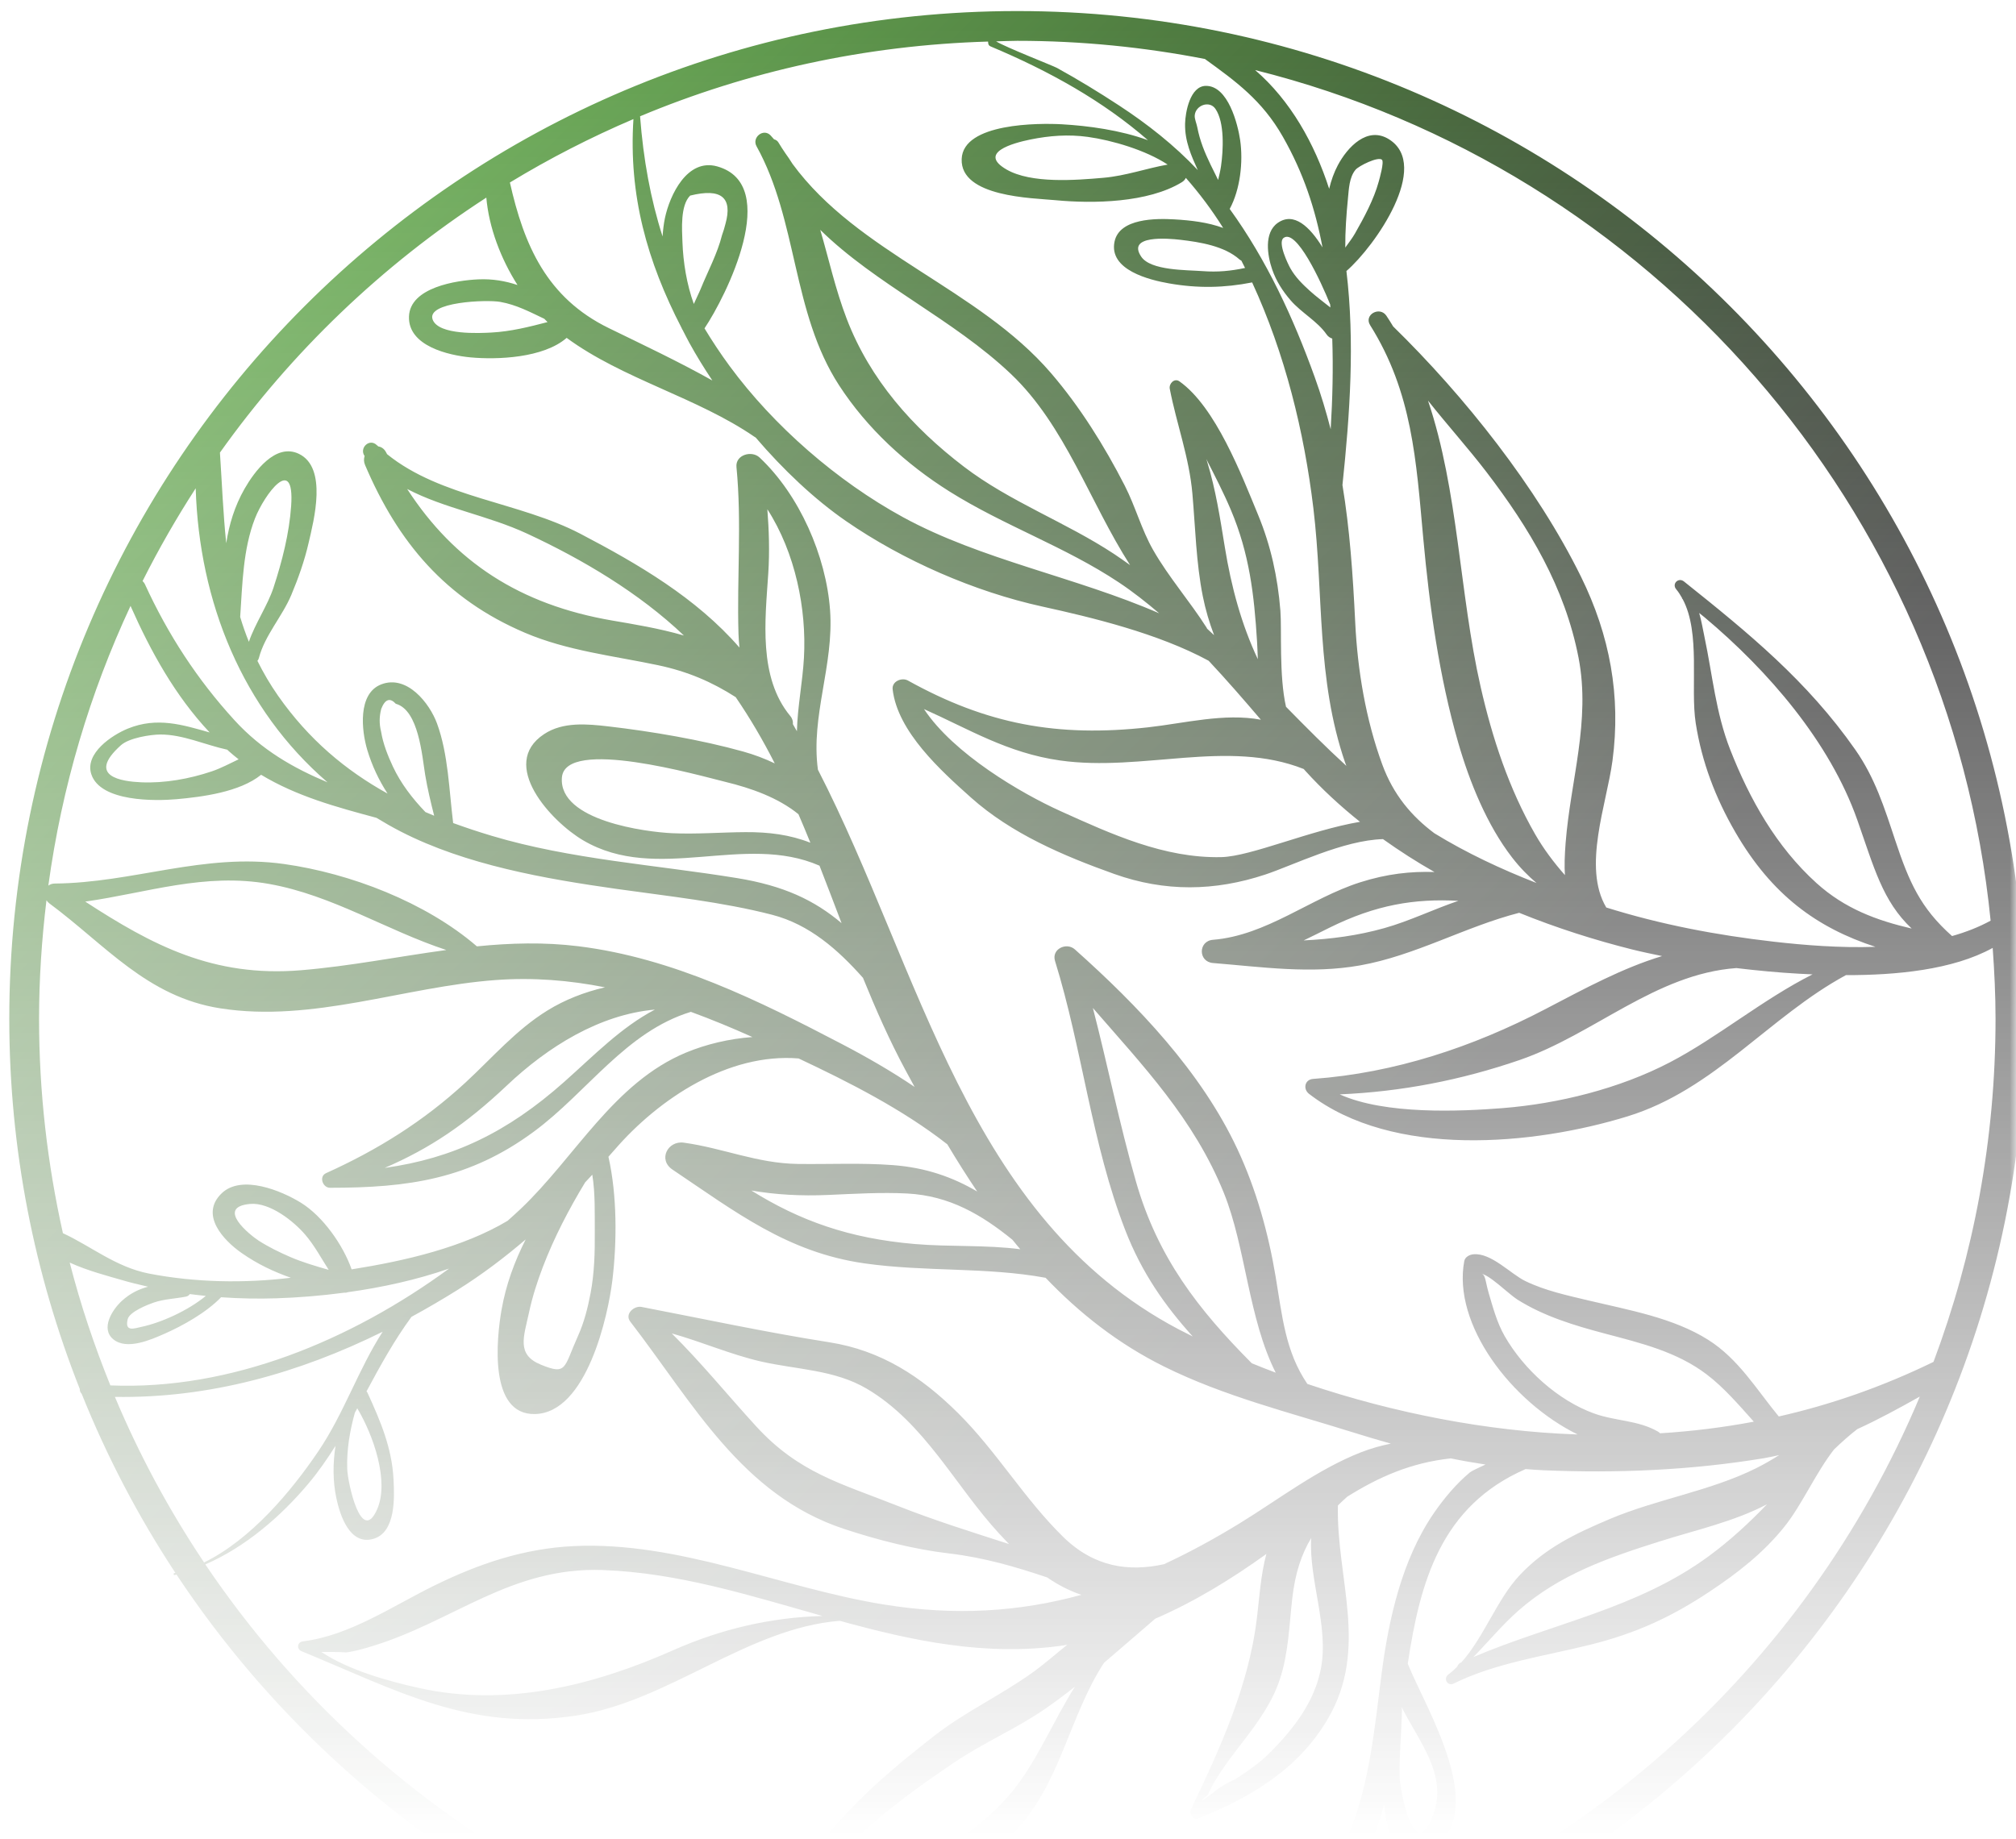 <svg width="160" height="146" viewBox="0 0 160 146" fill="none" xmlns="http://www.w3.org/2000/svg">
<g clip-path="url(#clip0_1009_72641)">
<mask id="mask0_1009_72641" style="mask-type:alpha" maskUnits="userSpaceOnUse" x="-20" y="-14" width="180" height="160">
<rect x="-20" y="-14" width="180" height="160" fill="url(#paint0_linear_1009_72641)"/>
</mask>
<g mask="url(#mask0_1009_72641)">
<path d="M54.278 50.449C52.305 49.876 50.271 49.548 48.593 49.26C41.27 48.002 36.079 44.618 32.316 38.818C35.272 40.365 38.726 40.916 41.841 42.364C46.189 44.385 50.709 47.047 54.278 50.449ZM153.452 108.11C149.425 110.069 145.349 111.496 141.172 112.443C139.408 110.301 137.979 107.878 135.569 106.357C132.785 104.601 129.263 103.996 126.115 103.244C124.412 102.837 122.637 102.462 121.047 101.688C119.888 101.124 118.341 99.427 116.929 99.569C116.623 99.6 116.274 99.777 116.21 100.115C115.273 105.146 119.955 111.292 125.205 113.869C125.142 113.866 125.081 113.867 125.019 113.864C118.122 113.619 110.689 112.198 103.759 109.86C102.014 107.293 101.77 104.514 101.236 101.316C100.657 97.856 99.693 94.395 98.201 91.209C95.33 85.072 90.296 79.813 85.306 75.365C84.64 74.772 83.438 75.334 83.732 76.282C85.91 83.314 86.635 90.775 89.309 97.662C90.622 101.045 92.449 103.639 94.659 106.09C94.283 105.902 93.905 105.714 93.536 105.521C76.709 96.648 73.095 77.001 64.914 61.099C64.333 56.806 66.195 52.821 65.878 48.438C65.568 44.144 63.451 39.291 60.282 36.317C59.663 35.736 58.355 36.097 58.45 37.075C58.879 41.514 58.478 45.83 58.61 50.294C58.621 50.666 58.647 51.037 58.686 51.404C55.266 47.466 50.644 44.769 46.073 42.378C41.217 39.837 35.016 39.524 30.721 36.054C30.699 36.01 30.674 35.969 30.652 35.925C30.496 35.618 30.266 35.475 30.025 35.439C29.987 35.402 29.945 35.372 29.906 35.335C29.314 34.761 28.489 35.575 28.937 36.199C28.871 36.415 28.864 36.657 28.971 36.908C31.584 43.046 35.357 47.545 41.667 50.232C45.025 51.662 48.67 52.056 52.21 52.802C54.592 53.304 56.516 54.141 58.389 55.341C59.541 57.026 60.566 58.784 61.488 60.6C60.71 60.226 59.874 59.908 58.971 59.656C55.642 58.728 51.733 58.063 48.293 57.664C46.596 57.467 44.68 57.283 43.178 58.278C39.55 60.68 43.747 65.22 46.293 66.714C52.145 70.148 59.062 66.1 65.04 68.72C65.633 70.236 66.21 71.761 66.791 73.283C64.625 71.449 62.186 70.308 58.51 69.707C52.068 68.654 45.295 68.224 39.045 66.355C37.991 66.04 36.967 65.7 35.965 65.335C35.643 62.746 35.578 59.866 34.683 57.429C34.089 55.815 32.303 53.544 30.263 54.325C28.366 55.05 28.697 58.018 29.145 59.519C29.525 60.79 30.073 61.936 30.758 62.996C27.42 61.145 24.495 58.694 22.073 55.237C21.428 54.316 20.893 53.391 20.43 52.46C20.481 52.4 20.523 52.327 20.548 52.23C21.009 50.449 22.406 48.927 23.116 47.237C23.685 45.881 24.169 44.506 24.499 43.072C24.908 41.295 26.006 37.136 23.727 36.03C21.867 35.127 20.176 37.461 19.413 38.793C18.622 40.176 18.185 41.629 17.954 43.12C17.71 40.79 17.618 38.398 17.455 35.928C23.155 27.918 30.332 21.041 38.597 15.687C38.803 18.055 39.738 20.524 41.072 22.625C40.123 22.312 39.123 22.124 37.953 22.177C36.227 22.255 32.538 22.808 32.459 25.127C32.378 27.474 35.615 28.208 37.346 28.37C39.456 28.566 43.13 28.427 44.973 26.821C49.446 30.105 55.337 31.546 59.902 34.69C59.925 34.705 59.947 34.713 59.969 34.727C62.161 37.286 64.627 39.624 67.134 41.357C71.68 44.499 77.347 46.971 82.733 48.152C86.651 49.012 91.915 50.277 95.925 52.452C97.346 53.967 98.709 55.54 100.068 57.133C97.175 56.589 93.999 57.414 91.138 57.734C83.91 58.543 78.301 57.49 72.06 54.023C71.576 53.755 70.771 54.082 70.845 54.721C71.231 58.089 74.706 61.207 77.059 63.31C80.27 66.18 84.402 67.939 88.43 69.376C92.445 70.808 96.405 70.754 100.419 69.423C102.645 68.683 106.618 66.694 109.762 66.612C111.072 67.546 112.434 68.42 113.845 69.222C111.978 69.162 110.091 69.357 107.942 70.042C103.992 71.3 100.517 74.259 96.27 74.603C95.087 74.699 95.085 76.35 96.27 76.447C100.165 76.762 104.035 77.33 107.936 76.637C112.333 75.854 116.268 73.566 120.57 72.46C123.526 73.658 126.552 74.622 129.526 75.368C130.311 75.564 131.113 75.73 131.912 75.895C128.765 76.85 125.868 78.422 122.608 80.126C116.886 83.116 110.678 85.18 104.213 85.647C103.546 85.695 103.397 86.45 103.892 86.833C110.548 91.969 121.722 90.914 129.177 88.617C136.058 86.497 140.409 80.706 146.502 77.408C150.448 77.415 154.976 77.004 158.15 75.247C158.284 77.109 158.376 78.982 158.376 80.878C158.376 90.461 156.628 99.635 153.452 108.11ZM140.241 119.411C138.827 120.886 137.328 122.269 135.655 123.504C129.976 127.696 123.263 128.848 116.934 131.542C118.13 130.316 119.222 128.989 120.519 127.847C123.787 124.972 127.693 123.633 131.806 122.335C134.566 121.464 137.643 120.782 140.241 119.411ZM131.75 113.778C131.704 113.725 131.648 113.679 131.584 113.642C129.991 112.727 128.228 112.824 126.517 112.206C123.646 111.172 120.929 108.695 119.423 106.072C118.812 105.009 118.493 103.81 118.151 102.647C117.852 101.627 117.918 101.089 117.459 101.099C118.118 101.084 119.722 102.72 120.426 103.162C122.545 104.496 124.951 105.22 127.366 105.86C130.216 106.616 133.062 107.293 135.445 109.099C136.809 110.133 138.004 111.528 139.192 112.855C136.752 113.317 134.275 113.621 131.75 113.778ZM101.503 155.683C105.097 152.826 107.949 148.909 109.34 144.921C109.53 144.374 109.697 143.814 109.852 143.246C110.133 146.002 110.997 148.169 113.254 146.992C118.565 144.222 113.147 135.63 111.727 132.07C112.703 125.579 114.351 119.545 121.081 116.619C121.543 116.654 122.005 116.691 122.474 116.711C128.338 116.962 134.197 116.714 139.996 115.756C140.417 115.687 140.807 115.593 141.208 115.508C140.605 115.889 139.992 116.244 139.367 116.555C135.702 118.376 131.512 118.996 127.756 120.585C125.023 121.742 122.638 122.876 120.598 125.054C118.81 126.962 117.765 129.981 115.986 131.957C115.961 131.969 115.937 131.978 115.914 131.989C115.792 132.045 115.696 132.182 115.65 132.306C115.426 132.526 115.199 132.741 114.949 132.924C114.518 133.237 114.882 133.889 115.37 133.646C118.701 131.994 122.68 131.449 126.252 130.552C129.833 129.653 132.645 128.375 135.749 126.302C137.958 124.827 139.951 123.273 141.618 121.196C143.022 119.445 144.08 116.958 145.558 115.061C146.149 114.496 146.754 113.947 147.401 113.449C149.07 112.686 150.685 111.807 152.368 110.861C143.255 132.605 124.527 149.306 101.503 155.683ZM105.639 148.298C104.293 149.243 102.897 150.084 101.354 150.705C100.295 151.132 99.205 151.491 98.081 151.69C97.472 151.797 96.754 151.983 96.133 151.894C95.784 151.94 95.473 151.834 95.201 151.575C94.374 151.372 94.395 151.097 95.263 150.751C96.238 149.736 98.277 149.246 99.535 148.848C101.628 148.185 103.885 147.603 106.112 147.499C105.961 147.768 105.806 148.035 105.639 148.298ZM111.24 135.577L111.248 135.527C112.615 138.249 114.883 140.871 113.771 143.987C112.249 148.252 111.101 142.092 111.08 141.009C111.047 139.256 111.233 137.485 111.268 135.729C111.269 135.672 111.251 135.628 111.24 135.577ZM85.309 133.896C83.568 136.648 82.278 139.876 80.289 142.267C75.968 147.461 69.912 148.961 63.946 151.077C65.048 149.541 66.02 147.834 67.302 146.558C69.878 143.997 72.733 141.94 75.727 139.913C78.082 138.32 80.723 137.205 83.053 135.579C83.814 135.049 84.565 134.483 85.309 133.896ZM65.28 128.282C61.166 128.388 57.202 129.327 53.439 130.995C47.148 133.785 40.231 135.538 33.294 134.005C30.811 133.457 27.699 132.593 25.498 131.134C26.158 131.127 26.817 131.133 27.474 131.171C28.102 131.101 28.896 130.872 29.481 130.694C35.99 128.725 40.512 124.374 47.829 124.633C53.823 124.845 59.539 126.658 65.28 128.282ZM80.082 122.571C77.111 121.612 74.136 120.686 71.208 119.525C66.727 117.747 63.402 116.929 60.012 113.224C57.751 110.755 55.675 108.189 53.313 105.849C55.694 106.516 58.015 107.534 60.403 108.081C63.23 108.726 66.233 108.725 68.799 110.244C73.399 112.966 75.799 117.938 79.299 121.742C79.554 122.02 79.816 122.297 80.082 122.571ZM104.838 132.434C104.342 135.053 102.721 137.169 100.895 139.023C100.007 139.925 99.056 140.583 98.008 141.261C97.369 141.522 96.786 141.879 96.26 142.333C95.189 143.105 95.052 143.159 95.845 142.496C97.311 139.266 100.427 136.855 101.592 133.257C102.27 131.17 102.313 129.059 102.56 126.887C102.789 124.872 103.295 123.374 104.061 122.095C103.874 125.405 105.467 129.103 104.838 132.434ZM99.347 108.219C95.092 103.938 91.889 99.831 90.155 93.793C88.85 89.246 87.92 84.599 86.737 80.017C90.7 84.591 94.765 88.824 97.136 94.709C98.871 99.015 99.081 104.687 101.249 108.967C100.61 108.725 99.975 108.477 99.347 108.219ZM16.297 124.187C19.491 122.796 22.281 120.384 24.477 117.773C25.278 116.821 25.974 115.809 26.626 114.774C26.417 116.161 26.404 117.573 26.701 118.954C26.984 120.274 27.751 122.69 29.621 122.161C31.439 121.646 31.3 118.816 31.233 117.451C31.108 114.932 30.192 112.804 29.161 110.549C29.142 110.507 29.111 110.485 29.086 110.452C30.178 108.418 31.288 106.398 32.656 104.535C33.885 103.865 35.098 103.156 36.294 102.409C38.217 101.205 40.014 99.85 41.721 98.388C40.842 100.129 40.154 101.965 39.8 104.005C39.412 106.242 38.765 112.34 42.468 112.25C46.572 112.151 48.266 104.419 48.603 101.618C48.965 98.599 48.984 94.893 48.288 91.826C48.449 91.642 48.615 91.46 48.776 91.274C52.314 87.181 57.822 83.568 63.384 84.023C67.357 85.893 71.628 88.055 75.184 90.839C75.943 92.11 76.732 93.362 77.556 94.585C75.609 93.441 73.466 92.682 70.849 92.488C68.344 92.302 65.827 92.431 63.33 92.397C60.09 92.353 57.409 91.143 54.27 90.707C52.996 90.53 52.204 92.061 53.37 92.843C58.369 96.201 62.502 99.42 68.606 100.289C73.439 100.977 78.246 100.565 82.984 101.434C85.672 104.249 88.753 106.679 92.407 108.489C97.148 110.838 102.306 112.114 107.321 113.687C108.346 114.009 109.365 114.311 110.384 114.599C109.6 114.756 108.812 114.976 108.016 115.286C104.584 116.628 101.521 118.998 98.411 120.909C96.389 122.151 94.386 123.238 92.376 124.172C89.589 124.78 86.851 124.418 84.381 122.004C81.291 118.981 79.094 115.205 76.024 112.163C73.105 109.271 69.931 107.2 65.82 106.553C60.797 105.763 55.906 104.708 50.915 103.747C50.325 103.634 49.556 104.308 50.02 104.911C55.01 111.384 58.871 118.689 66.989 121.369C69.64 122.245 72.55 122.991 75.322 123.315C78.101 123.642 80.601 124.376 83.11 125.221C83.95 125.803 84.855 126.269 85.822 126.602C80.916 127.952 75.809 128.287 70.137 127.368C61.983 126.047 53.904 122.331 45.523 122.733C41.57 122.923 38.012 124.129 34.472 125.864C31.168 127.484 27.774 129.831 24.044 130.296C23.59 130.353 23.51 130.906 23.938 131.081C31.448 134.156 37.248 137.478 45.719 136.187C53.086 135.064 59.287 129.251 66.646 128.663C72.425 130.254 78.254 131.512 84.443 130.613C84.531 130.601 84.614 130.577 84.701 130.564C83.789 131.298 82.908 132.078 81.965 132.757C79.421 134.589 76.582 135.886 74.113 137.821C71.716 139.7 69.451 141.54 67.359 143.772C66.147 145.066 64.95 146.354 63.889 147.778C62.809 149.228 61.86 151.544 60.258 152.512C59.477 152.983 59.981 154.36 60.9 154.035C67.672 151.639 75.194 150.964 80.458 145.495C84.18 141.627 84.832 136.267 87.618 132C88.992 130.835 90.343 129.642 91.686 128.495C94.801 127.152 97.726 125.353 100.504 123.359C100.06 125.014 99.951 126.804 99.756 128.437C99.122 133.775 96.841 138.783 94.532 143.607C94.366 143.956 94.652 144.523 95.1 144.346C99.266 142.698 103.089 140.403 105.408 136.407C108.644 130.828 106.055 125.357 106.183 119.505C106.42 119.274 106.665 119.043 106.926 118.81C109.405 117.257 111.974 116.112 115.141 115.77C116.054 115.958 116.973 116.12 117.899 116.258C117.278 116.538 116.784 116.779 116.657 116.884C115.59 117.766 114.587 118.965 113.804 120.106C111.249 123.823 110.205 128.563 109.639 132.948C109.096 137.147 108.705 141.549 107.088 145.478C107.029 145.468 106.983 145.443 106.917 145.444C103.442 145.492 99.919 146.626 96.806 148.126C95.662 148.676 92.928 150.013 93.052 151.578C93.244 153.975 97.522 153.051 98.877 152.713C100.457 152.32 102.146 151.707 103.698 150.878C101.621 153.289 99.009 155.439 96.149 156.979C91.168 157.983 86.015 158.514 80.738 158.514C53.898 158.514 30.241 144.893 16.297 124.187ZM28.163 112.147C28.227 112.031 28.291 111.913 28.355 111.796C29.63 113.923 30.908 117.581 29.934 119.808C28.671 122.695 27.594 117.703 27.558 116.613C27.507 115.103 27.758 113.6 28.163 112.147ZM9.119 110.889C16.599 111.01 23.712 109.005 30.368 105.718C28.415 108.754 27.309 112.188 25.245 115.235C23.134 118.352 19.926 122.21 16.197 124.031C13.437 119.911 11.061 115.515 9.119 110.889ZM23.015 99.773C22.158 99.401 21.314 98.99 20.527 98.484C19.843 98.043 17.073 95.823 19.845 95.572C21.407 95.43 23.303 96.932 24.238 98.029C24.966 98.883 25.487 99.869 26.088 100.804C25.05 100.504 24.016 100.208 23.015 99.773ZM14.759 102.929C14.9 102.902 14.996 102.823 15.068 102.726C15.49 102.781 15.912 102.83 16.336 102.872C14.92 104.037 12.803 104.999 11.197 105.336C10.69 105.442 9.878 105.771 10.134 104.721C10.281 104.12 11.775 103.547 12.197 103.402C13.031 103.115 13.897 103.099 14.759 102.929ZM8.759 109.976C7.483 106.82 6.39 103.572 5.532 100.227C6.96 100.882 8.618 101.305 9.623 101.6C10.319 101.805 11.031 101.98 11.749 102.141C11.02 102.34 10.322 102.666 9.658 103.279C8.91 103.969 7.962 105.462 8.989 106.314C10.061 107.203 11.98 106.349 13.027 105.889C14.533 105.227 16.383 104.186 17.547 102.978C19.021 103.081 20.495 103.11 21.938 103.062C23.626 103.007 25.442 102.866 27.297 102.62C27.411 102.63 27.514 102.615 27.604 102.576C30.301 102.203 33.066 101.6 35.642 100.703C27.847 106.412 18.299 110.377 8.759 109.976ZM47.205 97.786C47.218 99.407 47.174 101.048 46.873 102.646C46.653 103.819 46.352 104.991 45.859 106.082C44.727 108.597 45.008 109.183 42.92 108.328C40.969 107.528 41.569 106.122 41.985 104.191C42.253 102.94 42.635 101.747 43.093 100.551C43.972 98.251 45.153 95.978 46.441 93.858C46.631 93.656 46.819 93.454 47.007 93.251C47.252 94.744 47.194 96.368 47.205 97.786ZM51.976 80.144C49.274 81.563 47.185 83.746 44.758 85.9C40.269 89.884 35.953 91.959 30.53 92.712C34.124 91.162 36.976 89.243 40.236 86.161C43.487 83.085 47.586 80.535 51.976 80.144ZM3.688 71.463C3.748 71.555 3.819 71.639 3.913 71.709C8.381 75.018 11.667 79.136 17.494 80.046C24.827 81.192 32.069 78.333 39.343 77.798C42.318 77.579 45.202 77.818 48.017 78.376C46.382 78.753 44.821 79.364 43.446 80.215C40.946 81.758 39.061 83.981 36.933 85.944C33.611 89.008 29.974 91.277 25.875 93.129C25.291 93.393 25.61 94.289 26.19 94.289C32.402 94.289 37.24 93.614 42.371 89.831C46.599 86.713 49.661 81.902 54.831 80.323C56.475 80.924 58.102 81.599 59.716 82.323C57.876 82.457 56.065 82.885 54.446 83.556C48.72 85.932 45.651 91.853 41.326 95.962C40.989 96.282 40.636 96.594 40.288 96.909C36.743 99.022 32.207 100.081 27.907 100.765C27.225 98.825 25.627 96.556 23.889 95.479C22.349 94.526 19.178 93.206 17.594 94.727C15.828 96.424 17.724 98.451 19.174 99.465C20.452 100.36 21.742 100.958 23.081 101.431C19.374 101.881 15.471 101.808 11.82 101.098C9.196 100.587 7.223 98.922 4.994 97.894C3.768 92.416 3.1 86.726 3.1 80.878C3.1 77.688 3.315 74.552 3.688 71.463ZM18.04 59.514C18.083 59.553 18.12 59.595 18.164 59.634C18.419 59.859 18.677 60.073 18.938 60.277C18.229 60.611 17.53 60.99 16.794 61.237C15.029 61.83 13.071 62.182 11.206 62.101C9.712 62.036 6.804 61.659 9.599 59.157C10.256 58.569 11.96 58.311 12.708 58.307C14.505 58.295 16.279 59.133 18.04 59.514ZM35.422 75.414C31.593 75.933 27.786 76.697 23.896 77.019C16.91 77.599 12.075 75.023 6.765 71.571C11.671 70.876 16.238 69.254 21.377 70.173C26.384 71.067 30.692 73.859 35.422 75.414ZM80.976 99.168C78.237 98.809 75.382 98.992 72.589 98.752C67.387 98.307 63.475 96.902 59.632 94.507C61.552 94.832 63.499 94.956 65.776 94.856C67.809 94.766 69.961 94.638 71.996 94.743C75.369 94.918 77.919 96.441 80.349 98.412C80.553 98.669 80.767 98.916 80.976 99.168ZM68.49 77.622C69.508 80.128 70.595 82.593 71.864 84.951C72.103 85.394 72.345 85.838 72.586 86.281C70.743 85.033 68.795 83.913 66.81 82.876C60.217 79.431 53.396 76.043 45.918 75.117C43.185 74.778 40.507 74.859 37.849 75.124C33.778 71.614 27.786 69.324 22.543 68.587C16.169 67.691 10.582 70.084 4.339 70.138C4.13 70.14 3.965 70.205 3.836 70.302C4.904 62.469 7.135 55.008 10.359 48.099C11.973 51.737 13.904 55.235 16.639 58.143C14.494 57.539 12.475 56.894 10.154 57.835C8.889 58.347 6.707 59.806 7.246 61.457C7.969 63.673 12.363 63.59 14.017 63.442C16.028 63.261 19.016 62.885 20.723 61.504C23.554 63.21 26.674 64.06 29.876 64.92C30.503 65.302 31.146 65.671 31.815 66.014C36.984 68.668 43.27 69.762 48.952 70.566C52.986 71.137 57.349 71.598 61.286 72.619C64.242 73.385 66.505 75.388 68.49 77.622ZM64.315 66.898C62.688 66.257 61 66.045 59.159 66.057C57.218 66.068 55.273 66.232 53.327 66.141C51.328 66.047 44.33 65.171 44.595 61.728C44.844 58.499 55.548 61.576 57.587 62.072C59.589 62.557 61.745 63.31 63.37 64.635C63.694 65.384 64.007 66.139 64.315 66.898ZM63.805 52.223C63.696 54.151 63.293 56.123 63.247 58.047C63.14 57.859 63.036 57.67 62.927 57.485C62.95 57.272 62.894 57.045 62.723 56.842C60.169 53.763 60.734 49.181 60.972 45.545C61.09 43.737 61.027 42.087 60.901 40.424C63.121 43.873 64.024 48.343 63.805 52.223ZM31.191 60.87C30.784 60.005 30.399 59.035 30.246 58.08C30.092 57.476 30.097 56.872 30.258 56.268C30.562 55.498 30.948 55.363 31.413 55.867C33.234 56.37 33.495 60.006 33.744 61.509C33.927 62.61 34.185 63.681 34.458 64.754C34.225 64.659 33.993 64.562 33.763 64.463C32.737 63.392 31.822 62.212 31.191 60.87ZM25.995 62.103C23.297 60.972 20.777 59.546 18.603 57.165C15.644 53.925 13.333 50.371 11.508 46.391C11.456 46.278 11.388 46.196 11.315 46.126C12.589 43.588 13.998 41.132 15.531 38.761C15.807 47.799 19.237 56.275 25.995 62.103ZM19.062 48.977C19.237 46.368 19.286 43.597 20.231 41.168C20.977 39.253 23.392 35.988 23.108 40.15C22.959 42.342 22.389 44.56 21.708 46.643C21.245 48.056 20.243 49.501 19.752 50.948C19.489 50.295 19.259 49.638 19.062 48.977ZM95.627 4.682C98.085 6.46 100.171 7.966 101.815 10.856C103.457 13.741 104.385 16.585 104.96 19.636C103.946 17.987 102.685 16.802 101.411 17.692C100.29 18.474 100.593 20.303 100.963 21.379C101.281 22.304 101.795 23.106 102.432 23.842C103.278 24.823 104.559 25.499 105.282 26.546C105.405 26.726 105.565 26.82 105.734 26.878C105.816 29.25 105.757 31.662 105.61 34.076C105.258 32.719 104.852 31.348 104.344 29.94C102.648 25.234 100.529 20.636 97.595 16.586C98.433 15.037 98.674 12.85 98.425 11.124C98.243 9.869 97.468 6.795 95.7 6.817C94.451 6.832 94.073 8.904 94.054 9.822C94.026 11.211 94.545 12.356 95.062 13.503C93.209 11.528 91.053 9.837 88.797 8.361C87.204 7.318 85.551 6.307 83.883 5.389C83.571 5.218 79.826 3.758 79.057 3.283C79.619 3.271 80.175 3.24 80.738 3.24C85.833 3.24 90.808 3.745 95.627 4.682ZM115.743 71.51C113.783 72.176 111.857 73.117 109.874 73.674C107.72 74.281 105.601 74.547 103.468 74.652C104.16 74.321 104.841 73.977 105.508 73.646C109.202 71.817 112.26 71.323 115.743 71.51ZM103.596 61.189C104.92 62.649 106.379 63.995 107.936 65.237C103.953 65.914 99.275 67.985 96.937 68.04C92.402 68.145 88.204 66.21 84.163 64.386C81.041 62.975 75.685 59.843 73.334 56.289C76.877 57.869 79.957 59.777 84.125 60.367C90.677 61.295 97.421 58.645 103.471 61.046C103.514 61.093 103.554 61.141 103.596 61.189ZM89.689 44.858C89.268 44.56 88.85 44.261 88.419 43.976C84.564 41.435 80.166 39.845 76.497 37.044C72.428 33.938 69.057 30.141 67.204 25.321C66.295 22.954 65.777 20.553 65.099 18.247C69.519 22.584 75.64 25.327 80.233 29.688C84.547 33.784 86.501 39.895 89.689 44.858ZM97.208 43.433C96.83 41.115 96.489 38.882 95.803 36.635C95.785 36.577 95.761 36.508 95.735 36.433C96.414 37.766 97.104 39.098 97.685 40.472C99.158 43.953 99.537 47.197 99.767 50.948C99.793 51.362 99.808 51.832 99.827 52.328C98.525 49.557 97.722 46.597 97.208 43.433ZM105.57 24.172C105.576 24.251 105.58 24.331 105.586 24.409C105.052 23.976 104.49 23.572 103.966 23.098C103.37 22.558 102.818 22.015 102.416 21.308C102.23 20.98 101.384 19.256 101.869 18.889C102.877 18.124 104.821 22.301 105.57 24.172ZM106.768 19.654C106.758 18.352 106.852 17.052 106.98 15.749C107.052 15.016 107.08 14.076 107.581 13.476C107.836 13.17 109.365 12.408 109.677 12.679C109.871 12.845 109.487 14.179 109.426 14.406C109.038 15.828 108.267 17.252 107.542 18.528C107.331 18.898 107.043 19.271 106.768 19.654ZM96.906 13.189C96.856 13.541 96.765 13.911 96.677 14.285C96.485 13.88 96.274 13.482 96.076 13.069C95.594 12.067 95.227 11.169 95.018 10.081C94.966 9.81 94.8 9.438 94.819 9.171C94.873 8.366 95.98 7.943 96.459 8.636C97.207 9.714 97.085 11.948 96.906 13.189ZM98.384 20.606C98.428 20.645 98.475 20.661 98.52 20.688C98.62 20.882 98.718 21.076 98.814 21.271C97.688 21.51 96.654 21.614 95.436 21.522C94.186 21.426 91.326 21.491 90.575 20.377C89.407 18.647 92.671 18.918 93.681 19.036C95.218 19.215 97.181 19.525 98.384 20.606ZM92.67 13.065C90.966 13.368 89.339 13.959 87.587 14.112C85.363 14.307 81.847 14.586 79.89 13.459C77.582 12.129 80.377 11.361 81.772 11.076C83.294 10.765 84.797 10.656 86.328 10.866C88.243 11.13 90.928 11.913 92.67 13.065ZM57.906 29.057C57.176 28.064 56.518 27.068 55.913 26.065C57.627 23.52 62.059 14.649 56.92 13.209C54.551 12.546 53.159 15.464 52.77 17.322C52.672 17.793 52.619 18.28 52.585 18.771C51.628 15.789 51.06 12.649 50.799 9.231C59.337 5.658 68.653 3.586 78.417 3.299C78.422 3.343 78.427 3.387 78.43 3.431C78.443 3.562 78.507 3.637 78.625 3.687C83.261 5.634 87.512 7.998 91.109 11.131C88.908 10.326 86.366 9.985 84.281 9.866C82.494 9.766 76.432 9.743 76.323 12.623C76.209 15.648 81.953 15.718 83.745 15.89C86.771 16.18 91.124 16.099 93.8 14.463C93.957 14.367 94.051 14.247 94.115 14.121C95.189 15.342 96.18 16.662 97.077 18.095C95.858 17.645 94.516 17.49 93.193 17.414C91.754 17.332 88.847 17.318 88.456 19.177C87.982 21.439 91.241 22.227 92.794 22.499C95.068 22.897 97.168 22.855 99.376 22.419C101.981 28.068 103.502 34.237 104.237 40.351C105.06 47.201 104.46 53.867 106.758 60.544C106.789 60.632 106.825 60.712 106.855 60.799C105.222 59.305 103.656 57.728 102.064 56.105C101.501 53.646 101.735 49.931 101.618 48.476C101.406 45.82 100.862 43.324 99.845 40.862C98.534 37.692 96.475 32.302 93.607 30.274C93.201 29.987 92.76 30.459 92.839 30.864C93.381 33.662 94.38 36.292 94.634 39.182C94.869 41.865 94.93 44.681 95.461 47.332C95.673 48.397 95.979 49.425 96.358 50.424C96.172 50.248 95.985 50.076 95.798 49.903C95.789 49.883 95.786 49.864 95.775 49.844C94.433 47.731 92.758 45.828 91.518 43.658C90.593 42.039 90.114 40.207 89.267 38.554C87.661 35.416 85.701 32.276 83.406 29.609C77.651 22.912 68.096 20.107 62.896 13.006C62.718 12.72 62.529 12.438 62.327 12.159C62.145 11.881 61.954 11.611 61.786 11.318C61.702 11.174 61.573 11.092 61.433 11.06C61.339 10.956 61.254 10.85 61.156 10.748C60.59 10.155 59.653 10.91 60.041 11.608C63.329 17.541 62.838 24.797 66.591 30.583C68.82 34.018 71.911 36.849 75.348 39.01C79.686 41.736 84.522 43.388 88.797 46.232C89.936 46.99 90.984 47.822 91.998 48.685C85.402 45.806 77.859 44.439 71.658 41.05C66.441 38.197 61.41 33.821 57.906 29.057ZM55.065 24.13C54.501 22.561 54.221 20.839 54.162 19.213C54.125 18.205 53.985 16.305 54.776 15.526C57.229 14.916 58.162 15.667 57.575 17.777C57.5 18.078 57.41 18.373 57.304 18.664C56.936 20.136 56.174 21.541 55.604 22.947C55.472 23.271 55.256 23.689 55.065 24.13ZM40.468 14.487C43.597 12.585 46.874 10.904 50.273 9.452C49.88 15.493 51.363 20.752 54.089 26.023C54.111 26.066 54.129 26.114 54.151 26.157C54.157 26.169 54.167 26.175 54.174 26.186C54.355 26.533 54.524 26.879 54.716 27.227C55.257 28.208 55.868 29.207 56.536 30.205C53.849 28.698 51.023 27.365 48.33 26.052C43.375 23.636 41.586 19.447 40.468 14.487ZM43.456 25.567C41.995 25.949 40.54 26.315 39.001 26.398C38.114 26.445 34.819 26.624 34.341 25.377C33.801 23.963 38.613 23.771 39.699 23.964C41.001 24.195 42.065 24.771 43.197 25.306C43.283 25.393 43.368 25.483 43.456 25.567ZM124.257 66.896C124.178 67.902 124.151 68.74 124.2 69.468C123.321 68.474 122.498 67.376 121.839 66.229C119.752 62.595 118.434 58.585 117.509 54.517C115.818 47.096 115.757 38.983 113.333 31.799C114.861 33.734 116.53 35.584 117.966 37.46C121.374 41.915 124.205 46.632 125.284 52.224C126.251 57.244 124.645 61.944 124.257 66.896ZM151.721 73.711C148.964 73.069 146.422 72.144 144.152 70.088C140.981 67.214 138.859 63.446 137.315 59.5C136.169 56.571 135.916 53.596 135.275 50.555C135.15 49.963 135.04 49.292 134.856 48.658C135.009 48.78 135.161 48.901 135.307 49.024C140.319 53.236 145.215 58.877 147.409 65.102C148.734 68.861 149.404 71.53 151.721 73.711ZM142.785 77.296C143.128 77.315 143.486 77.332 143.853 77.348C139.904 79.334 136.281 82.374 132.535 84.328C128.535 86.414 123.702 87.616 119.217 87.968C115.938 88.224 109.934 88.505 106.324 86.873C111.204 86.665 115.951 85.747 120.612 84.144C126.496 82.12 131.4 77.311 137.808 76.848C139.471 77.046 141.137 77.206 142.785 77.296ZM157.986 73.085C157.043 73.599 156.013 74 154.925 74.306C152.405 72.07 151.511 70.004 150.406 66.681C149.548 64.1 148.808 61.745 147.242 59.507C143.428 54.056 138.785 50.259 133.649 46.159C133.212 45.81 132.665 46.34 133.031 46.776C133.216 46.997 133.369 47.241 133.509 47.493C133.497 47.498 133.484 47.503 133.474 47.492C133.496 47.514 133.52 47.534 133.543 47.556C134.991 50.256 134.137 54.57 134.584 57.424C135.069 60.51 136.153 63.348 137.724 66.058C140.611 71.039 144.197 73.65 148.846 75.162C146.024 75.257 143.193 75.03 140.77 74.753C136.248 74.236 131.821 73.397 127.481 72.039C125.575 68.834 127.512 63.839 127.974 60.391C128.66 55.254 127.766 50.435 125.477 45.782C121.988 38.686 116.212 31.427 110.567 25.913C110.389 25.628 110.221 25.34 110.028 25.06C109.49 24.281 108.224 24.99 108.741 25.813C112.094 31.157 112.396 36.573 112.957 42.729C113.454 48.165 114.216 53.694 115.73 58.949C116.634 62.084 118.021 65.504 120.004 68.065C120.642 68.889 121.286 69.538 121.946 70.095C119.138 68.997 116.389 67.711 113.845 66.15C112.031 64.796 110.585 63.09 109.705 60.69C108.396 57.122 107.742 53.206 107.558 49.432C107.369 45.559 107.124 42.022 106.544 38.501C107.139 32.84 107.533 27.151 106.859 21.515C109.153 19.525 113.561 13.164 110.253 11.066C108.522 9.968 106.931 11.697 106.177 13.116C105.874 13.684 105.651 14.319 105.489 14.987C104.327 11.39 102.411 7.97 99.613 5.562C130.926 13.385 154.709 40.212 157.986 73.085ZM80.738 0.878C36.555 0.878 0.737 36.695 0.737 80.878C0.737 91.255 2.735 101.16 6.331 110.258C6.326 110.402 6.38 110.545 6.485 110.649C8.494 115.654 10.988 120.41 13.919 124.856C13.89 124.862 13.863 124.872 13.834 124.878C13.736 124.9 13.777 125.055 13.876 125.031C13.92 125.02 13.962 125.002 14.006 124.991C28.328 146.612 52.862 160.878 80.738 160.878C124.922 160.878 160.738 125.06 160.738 80.878C160.738 36.695 124.922 0.878 80.738 0.878Z" fill="url(#paint1_linear_1009_72641)"/>
</g>
</g>
<defs>
<linearGradient id="paint0_linear_1009_72641" x1="70" y1="-14" x2="70" y2="146" gradientUnits="userSpaceOnUse">
<stop stop-color="white"/>
<stop offset="1" stop-color="white" stop-opacity="0"/>
</linearGradient>
<linearGradient id="paint1_linear_1009_72641" x1="16.552" y1="32.324" x2="93.333" y2="109.106" gradientUnits="userSpaceOnUse">
<stop stop-color="#559D3E"/>
<stop offset="1" stop-color="currentColor"/>
</linearGradient>
<clipPath id="clip0_1009_72641">
<rect width="160" height="146" fill="white"/>
</clipPath>
</defs>
</svg>
